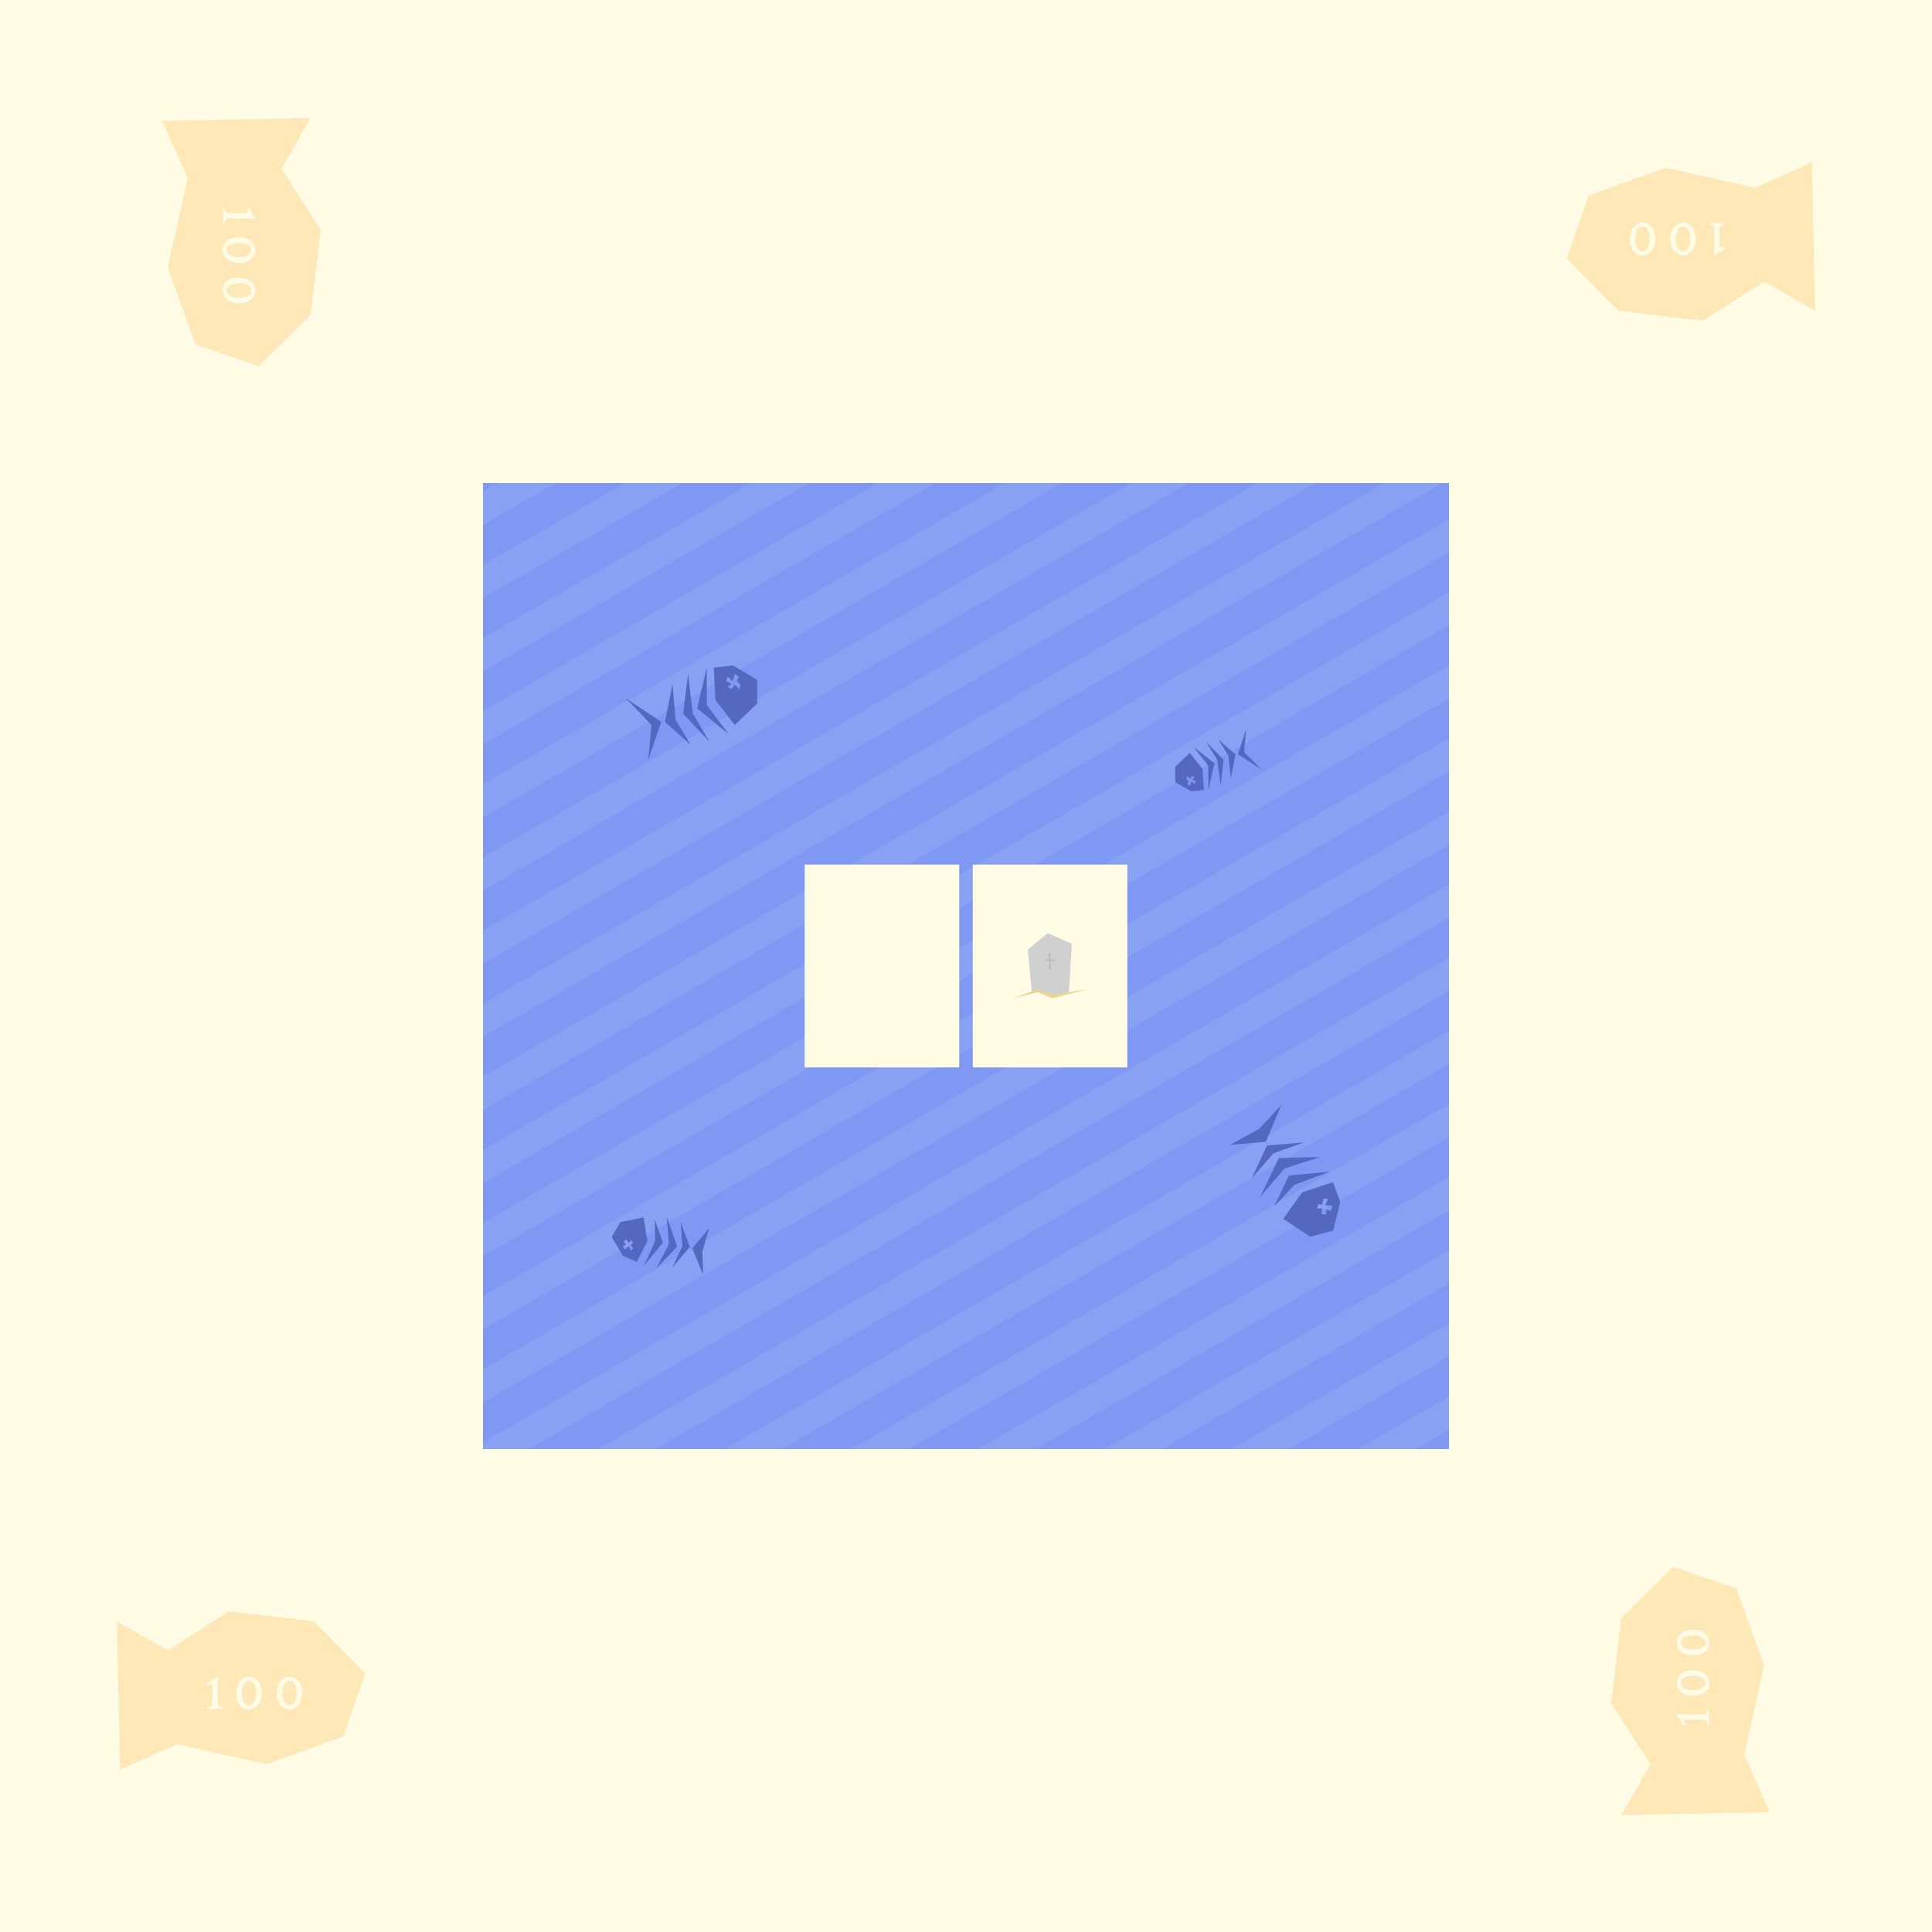 <svg width="2000" height="2000" viewBox="0 0 2000 2000" fill="none" xmlns="http://www.w3.org/2000/svg">
<rect width="2000" height="2000" fill="#FFFBE4"/>
<rect opacity="0.5" x="500" y="500" width="1000" height="1000" fill="#1448FF"/>
<path opacity="0.1" fill-rule="evenodd" clip-rule="evenodd" d="M500 584.629V543.573L575.47 500H646.581L500 584.629ZM500 660.326V619.27L706.581 500H777.692L500 660.326ZM500 736.023V694.967L837.692 500H908.803L500 736.023ZM500 811.72V770.664L968.803 500H1039.91L500 811.72ZM500 887.417V846.361L1099.91 500H1171.03L500 887.417ZM500 963.114V922.058L1231.03 500H1302.14L500 963.114ZM500 1038.81V997.755L1362.14 500H1433.25L500 1038.81ZM500 1114.51V1073.45L1493.25 500L1500 500V537.158L500 1114.51ZM500 1190.2V1149.15L1500 571.799V612.855L500 1190.2ZM500 1265.9V1224.85L1500 647.496V688.552L500 1265.9ZM500 1341.6V1300.54L1500 723.193V764.249L500 1341.6ZM500 1417.3V1376.24L1500 798.89V839.946L500 1417.3ZM500 1492.99V1451.94L1500 874.587V915.643L500 1492.99ZM618.975 1500H547.864L1500 950.284V991.34L618.975 1500ZM750.086 1500H678.975L1500 1025.98V1067.04L750.086 1500ZM881.197 1500H810.086L1500 1101.68V1142.73L881.197 1500ZM1012.31 1500H941.197L1500 1177.37V1218.43L1012.31 1500ZM1143.42 1500H1072.31L1500 1253.07V1294.13L1143.42 1500ZM1274.53 1500H1203.42L1500 1328.77V1369.83L1274.53 1500ZM1405.64 1500H1334.53L1500 1404.47V1445.52L1405.64 1500ZM1500 1480.16V1500H1465.64L1500 1480.16ZM515.47 500L500 508.932V500H515.47Z" fill="#1448FF"/>
<path fill-rule="evenodd" clip-rule="evenodd" d="M738.889 691.111L740.555 724.444L760.555 750.556L783.889 728.333V703.889L758.889 688.889L738.889 691.111ZM721.666 733.333L731.666 691.111V730L754.444 760L721.666 733.333ZM712.222 697.222L707.222 738.889L734.444 767.778L717.222 738.889L712.222 697.222ZM696.111 708.333L688.333 747.222L715 771.111L699.444 745L696.111 708.333ZM674.444 750.556L647.778 722.778L684.444 747.222L671.111 786.667L674.444 750.556ZM758.334 705L760.556 697.778L765 700.556L762.778 705L766.667 708.889L765 713.333L760.556 708.889L757.222 713.333L753.334 711.111L757.222 707.778L751.667 705L753.334 700.556L758.334 705Z" fill="#5269BF"/>
<path fill-rule="evenodd" clip-rule="evenodd" d="M1246.28 817.655L1244.91 796.08L1231.59 779.337L1216.48 793.926L1216.69 809.758L1233.2 819.263L1246.28 817.655ZM1257.22 790.164L1251.02 817.594L1250.69 792.407L1235.52 773.168L1257.22 790.164ZM1263.71 813.473L1266.64 786.444L1248.56 767.963L1260.08 786.528L1263.71 813.473ZM1274.17 806.141L1278.95 780.888L1261.27 765.64L1271.68 782.421L1274.17 806.141ZM1288.02 778.612L1305.73 796.379L1281.49 780.856L1289.9 755.196L1288.02 778.612ZM1233.43 808.823L1232.03 813.519L1229.09 811.758L1230.51 808.861L1227.93 806.374L1228.99 803.482L1231.94 806.323L1234.08 803.416L1236.65 804.823L1234.13 807.015L1237.79 808.767L1236.74 811.66L1233.43 808.823Z" fill="#5269BF"/>
<path fill-rule="evenodd" clip-rule="evenodd" d="M1379.83 1223.87L1348.06 1234.23L1328.38 1261.77L1356.36 1280.24L1380 1273.91L1387.55 1244.06L1379.83 1223.87ZM1334.21 1216.92L1376.66 1212.85L1340.22 1226.44L1319.17 1248.64L1334.21 1216.92ZM1366.5 1197.75L1323.9 1198.8L1304.46 1239.11L1329.67 1209.61L1366.5 1197.75ZM1349.87 1182.59L1311.51 1185.9L1295.83 1219.78L1318.22 1193.94L1349.87 1182.59ZM1303.24 1168.7L1326.35 1144.16L1310.43 1181.86L1273.38 1185.2L1303.24 1168.7ZM1371.81 1247.66L1379.42 1248.1L1377.97 1253.43L1373.05 1252.27L1372.61 1257.36L1367.85 1256.78L1368.67 1250.97L1363.49 1251.04L1364.55 1246.43L1368.82 1247.22L1369.96 1240.73L1374.72 1241.31L1371.81 1247.66Z" fill="#5269BF"/>
<path fill-rule="evenodd" clip-rule="evenodd" d="M659.178 1306.34L670.224 1284.59L666.169 1260.22L642.19 1265.12L633.258 1280.59L644.771 1299.9L659.178 1306.34ZM686.311 1286.38L666.502 1310.39L678.296 1284.56L677.699 1262.24L686.311 1286.38ZM679.537 1312.94L700.988 1290.4L690.211 1259.57L692.43 1287.81L679.537 1312.94ZM695.949 1312.18L714.043 1290.67L704.646 1265.09L706.424 1289.99L695.949 1312.18ZM727.185 1295.28L727.927 1319.87L716.687 1292.2L734.089 1271.35L727.185 1295.28ZM651.035 1289.92L646.886 1293.62L644.88 1290.12L648.014 1288.18L645.616 1285.32L648.373 1283.16L650.946 1286.59L653.586 1283.88L655.418 1286.81L652.805 1288.6L655.567 1292.54L652.81 1294.69L651.035 1289.92Z" fill="#5269BF"/>
<path opacity="0.23" fill-rule="evenodd" clip-rule="evenodd" d="M173.718 1708.53L236.791 1668L324.811 1678.37L378 1732.09L355.407 1797.6L275.859 1826.34L183.132 1805.61L124.295 1832L121 1678.37L173.718 1708.53ZM214.3 1742L214.15 1742.3V1744.45L214.3 1744.65L219.65 1743.3C219.683 1743.67 219.717 1744 219.75 1744.3C219.783 1744.6 219.8 1744.95 219.8 1745.35C219.833 1745.75 219.85 1746.25 219.85 1746.85V1749.15V1756.3V1759.2C219.85 1759.97 219.833 1760.63 219.8 1761.2C219.8 1761.73 219.783 1762.22 219.75 1762.65C219.717 1763.05 219.683 1763.47 219.65 1763.9C219.583 1764.57 219.433 1765.08 219.2 1765.45C218.967 1765.82 218.717 1766.12 218.45 1766.35C218.183 1766.62 217.7 1766.82 217 1766.95C216.333 1767.05 215.733 1767.1 215.2 1767.1L215.05 1767.3L214.95 1769L215.05 1769.2C215.283 1769.2 215.633 1769.18 216.1 1769.15C216.567 1769.12 217.067 1769.08 217.6 1769.05C218.133 1769.05 218.633 1769.03 219.1 1769H220.15H225H226.05C226.517 1769.03 227.017 1769.05 227.55 1769.05C228.083 1769.08 228.583 1769.12 229.05 1769.15C229.517 1769.18 229.867 1769.2 230.1 1769.2L230.2 1769L230.1 1767.35L229.85 1767.1C229.35 1767.1 228.783 1767.03 228.15 1766.9C227.517 1766.77 227.05 1766.58 226.75 1766.35C226.483 1766.12 226.233 1765.83 226 1765.5C225.767 1765.13 225.617 1764.6 225.55 1763.9C225.483 1763.33 225.433 1762.82 225.4 1762.35C225.4 1761.88 225.383 1761.35 225.35 1760.75V1758.55V1755.1V1749.05V1745.6V1743.3C225.383 1742.67 225.4 1742.12 225.4 1741.65C225.433 1741.18 225.467 1740.68 225.5 1740.15V1739.35C225.533 1739.02 225.55 1738.67 225.55 1738.3C225.583 1737.93 225.6 1737.58 225.6 1737.25C225.633 1736.88 225.667 1736.57 225.7 1736.3L224.1 1735.85H223.75C222.25 1737.28 220.733 1738.45 219.2 1739.35C217.667 1740.25 216.033 1741.13 214.3 1742ZM263.374 1737.1C261.741 1736.2 259.874 1735.75 257.774 1735.75C255.674 1735.75 253.808 1736.2 252.174 1737.1C250.541 1738 249.158 1739.23 248.024 1740.8C246.891 1742.33 246.024 1744.15 245.424 1746.25C244.824 1748.32 244.524 1750.53 244.524 1752.9C244.524 1755.13 244.791 1757.27 245.324 1759.3C245.891 1761.3 246.708 1763.07 247.774 1764.6C248.874 1766.1 250.224 1767.3 251.824 1768.2C253.458 1769.1 255.358 1769.55 257.524 1769.55C259.724 1769.55 261.674 1769.08 263.374 1768.15C265.074 1767.18 266.491 1765.92 267.624 1764.35C268.758 1762.78 269.608 1760.98 270.174 1758.95C270.774 1756.88 271.074 1754.75 271.074 1752.55C271.074 1750.32 270.774 1748.18 270.174 1746.15C269.574 1744.12 268.708 1742.33 267.574 1740.8C266.441 1739.23 265.041 1738 263.374 1737.1ZM260.874 1764.4C259.974 1765.07 258.924 1765.4 257.724 1765.4C256.658 1765.4 255.674 1765.1 254.774 1764.5C253.908 1763.9 253.141 1763.05 252.474 1761.95C251.841 1760.85 251.341 1759.52 250.974 1757.95C250.608 1756.35 250.424 1754.55 250.424 1752.55C250.424 1750.75 250.574 1749.08 250.874 1747.55C251.208 1745.98 251.674 1744.63 252.274 1743.5C252.874 1742.37 253.608 1741.48 254.474 1740.85C255.374 1740.22 256.408 1739.9 257.574 1739.9C258.741 1739.9 259.791 1740.23 260.724 1740.9C261.691 1741.53 262.508 1742.42 263.174 1743.55C263.841 1744.68 264.341 1746.03 264.674 1747.6C265.041 1749.13 265.224 1750.8 265.224 1752.6C265.224 1754.37 265.058 1756.03 264.724 1757.6C264.391 1759.13 263.891 1760.48 263.224 1761.65C262.591 1762.78 261.808 1763.7 260.874 1764.4ZM305.259 1737.1C303.626 1736.2 301.759 1735.75 299.659 1735.75C297.559 1735.75 295.692 1736.2 294.059 1737.1C292.426 1738 291.042 1739.23 289.909 1740.8C288.776 1742.33 287.909 1744.15 287.309 1746.25C286.709 1748.32 286.409 1750.53 286.409 1752.9C286.409 1755.13 286.676 1757.27 287.209 1759.3C287.776 1761.3 288.592 1763.07 289.659 1764.6C290.759 1766.1 292.109 1767.3 293.709 1768.2C295.342 1769.1 297.242 1769.55 299.409 1769.55C301.609 1769.55 303.559 1769.08 305.259 1768.15C306.959 1767.18 308.376 1765.92 309.509 1764.35C310.642 1762.78 311.492 1760.98 312.059 1758.95C312.659 1756.88 312.959 1754.75 312.959 1752.55C312.959 1750.32 312.659 1748.18 312.059 1746.15C311.459 1744.12 310.592 1742.33 309.459 1740.8C308.326 1739.23 306.926 1738 305.259 1737.1ZM302.759 1764.4C301.859 1765.07 300.809 1765.4 299.609 1765.4C298.542 1765.4 297.559 1765.1 296.659 1764.5C295.792 1763.9 295.026 1763.05 294.359 1761.95C293.726 1760.85 293.226 1759.52 292.859 1757.95C292.492 1756.35 292.309 1754.55 292.309 1752.55C292.309 1750.75 292.459 1749.08 292.759 1747.55C293.092 1745.98 293.559 1744.63 294.159 1743.5C294.759 1742.37 295.492 1741.48 296.359 1740.85C297.259 1740.22 298.292 1739.9 299.459 1739.9C300.626 1739.9 301.676 1740.23 302.609 1740.9C303.576 1741.53 304.392 1742.42 305.059 1743.55C305.726 1744.68 306.226 1746.03 306.559 1747.6C306.926 1749.13 307.109 1750.8 307.109 1752.6C307.109 1754.37 306.942 1756.03 306.609 1757.6C306.276 1759.13 305.776 1760.48 305.109 1761.65C304.476 1762.78 303.692 1763.7 302.759 1764.4Z" fill="#FFA825"/>
<path opacity="0.23" fill-rule="evenodd" clip-rule="evenodd" d="M1708.53 1826.28L1668 1763.21L1678.37 1675.19L1732.09 1622L1797.6 1644.59L1826.34 1724.14L1805.61 1816.87L1832 1875.71L1678.37 1879L1708.53 1826.28ZM1742 1785.7L1742.3 1785.85L1744.45 1785.85L1744.65 1785.7L1743.3 1780.35C1743.67 1780.32 1744 1780.28 1744.3 1780.25C1744.6 1780.22 1744.95 1780.2 1745.35 1780.2C1745.75 1780.17 1746.25 1780.15 1746.85 1780.15L1749.15 1780.15L1756.3 1780.15L1759.2 1780.15C1759.97 1780.15 1760.63 1780.17 1761.2 1780.2C1761.73 1780.2 1762.22 1780.22 1762.65 1780.25C1763.05 1780.28 1763.47 1780.32 1763.9 1780.35C1764.57 1780.42 1765.08 1780.57 1765.45 1780.8C1765.82 1781.03 1766.12 1781.28 1766.35 1781.55C1766.62 1781.82 1766.82 1782.3 1766.95 1783C1767.05 1783.67 1767.1 1784.27 1767.1 1784.8L1767.3 1784.95L1769 1785.05L1769.2 1784.95C1769.2 1784.72 1769.18 1784.37 1769.15 1783.9C1769.12 1783.43 1769.08 1782.93 1769.05 1782.4C1769.05 1781.87 1769.03 1781.37 1769 1780.9L1769 1779.85L1769 1775L1769 1773.95C1769.03 1773.48 1769.05 1772.98 1769.05 1772.45C1769.08 1771.92 1769.12 1771.42 1769.15 1770.95C1769.18 1770.48 1769.2 1770.13 1769.2 1769.9L1769 1769.8L1767.35 1769.9L1767.1 1770.15C1767.1 1770.65 1767.03 1771.22 1766.9 1771.85C1766.77 1772.48 1766.58 1772.95 1766.35 1773.25C1766.12 1773.52 1765.83 1773.77 1765.5 1774C1765.13 1774.23 1764.6 1774.38 1763.9 1774.45C1763.33 1774.52 1762.82 1774.57 1762.35 1774.6C1761.88 1774.6 1761.35 1774.62 1760.75 1774.65L1758.55 1774.65L1755.1 1774.65L1749.05 1774.65L1745.6 1774.65L1743.3 1774.65C1742.67 1774.62 1742.12 1774.6 1741.65 1774.6C1741.18 1774.57 1740.68 1774.53 1740.15 1774.5L1739.35 1774.5C1739.02 1774.47 1738.67 1774.45 1738.3 1774.45C1737.93 1774.42 1737.58 1774.4 1737.25 1774.4C1736.88 1774.37 1736.57 1774.33 1736.3 1774.3L1735.85 1775.9L1735.85 1776.25C1737.28 1777.75 1738.45 1779.27 1739.35 1780.8C1740.25 1782.33 1741.13 1783.97 1742 1785.7ZM1737.1 1736.63C1736.2 1738.26 1735.75 1740.13 1735.75 1742.23C1735.75 1744.33 1736.2 1746.19 1737.1 1747.83C1738 1749.46 1739.23 1750.84 1740.8 1751.98C1742.33 1753.11 1744.15 1753.98 1746.25 1754.58C1748.32 1755.18 1750.53 1755.48 1752.9 1755.48C1755.13 1755.48 1757.27 1755.21 1759.3 1754.68C1761.3 1754.11 1763.07 1753.29 1764.6 1752.23C1766.1 1751.13 1767.3 1749.78 1768.2 1748.18C1769.1 1746.54 1769.55 1744.64 1769.55 1742.48C1769.55 1740.28 1769.08 1738.33 1768.15 1736.63C1767.18 1734.93 1765.92 1733.51 1764.35 1732.38C1762.78 1731.24 1760.98 1730.39 1758.95 1729.83C1756.88 1729.23 1754.75 1728.93 1752.55 1728.93C1750.32 1728.93 1748.18 1729.23 1746.15 1729.83C1744.12 1730.43 1742.33 1731.29 1740.8 1732.43C1739.23 1733.56 1738 1734.96 1737.1 1736.63ZM1764.4 1739.13C1765.07 1740.03 1765.4 1741.08 1765.4 1742.28C1765.4 1743.34 1765.1 1744.33 1764.5 1745.23C1763.9 1746.09 1763.05 1746.86 1761.95 1747.53C1760.85 1748.16 1759.52 1748.66 1757.95 1749.03C1756.35 1749.39 1754.55 1749.58 1752.55 1749.58C1750.75 1749.58 1749.08 1749.43 1747.55 1749.13C1745.98 1748.79 1744.63 1748.33 1743.5 1747.73C1742.37 1747.13 1741.48 1746.39 1740.85 1745.53C1740.22 1744.63 1739.9 1743.59 1739.9 1742.43C1739.9 1741.26 1740.23 1740.21 1740.9 1739.28C1741.53 1738.31 1742.42 1737.49 1743.55 1736.83C1744.68 1736.16 1746.03 1735.66 1747.6 1735.33C1749.13 1734.96 1750.8 1734.78 1752.6 1734.78C1754.37 1734.78 1756.03 1734.94 1757.6 1735.28C1759.13 1735.61 1760.48 1736.11 1761.65 1736.78C1762.78 1737.41 1763.7 1738.19 1764.4 1739.13ZM1737.1 1694.74C1736.2 1696.37 1735.75 1698.24 1735.75 1700.34C1735.75 1702.44 1736.2 1704.31 1737.1 1705.94C1738 1707.57 1739.23 1708.96 1740.8 1710.09C1742.33 1711.22 1744.15 1712.09 1746.25 1712.69C1748.32 1713.29 1750.53 1713.59 1752.9 1713.59C1755.13 1713.59 1757.27 1713.32 1759.3 1712.79C1761.3 1712.22 1763.07 1711.41 1764.6 1710.34C1766.1 1709.24 1767.3 1707.89 1768.2 1706.29C1769.1 1704.66 1769.55 1702.76 1769.55 1700.59C1769.55 1698.39 1769.08 1696.44 1768.15 1694.74C1767.18 1693.04 1765.92 1691.62 1764.35 1690.49C1762.78 1689.36 1760.98 1688.51 1758.95 1687.94C1756.88 1687.34 1754.75 1687.04 1752.55 1687.04C1750.32 1687.04 1748.18 1687.34 1746.15 1687.94C1744.12 1688.54 1742.33 1689.41 1740.8 1690.54C1739.23 1691.67 1738 1693.07 1737.1 1694.74ZM1764.4 1697.24C1765.07 1698.14 1765.4 1699.19 1765.4 1700.39C1765.4 1701.46 1765.1 1702.44 1764.5 1703.34C1763.9 1704.21 1763.05 1704.97 1761.95 1705.64C1760.85 1706.27 1759.52 1706.77 1757.95 1707.14C1756.35 1707.51 1754.55 1707.69 1752.55 1707.69C1750.75 1707.69 1749.08 1707.54 1747.55 1707.24C1745.98 1706.91 1744.63 1706.44 1743.5 1705.84C1742.37 1705.24 1741.48 1704.51 1740.85 1703.64C1740.22 1702.74 1739.9 1701.71 1739.9 1700.54C1739.9 1699.37 1740.23 1698.32 1740.9 1697.39C1741.53 1696.42 1742.42 1695.61 1743.55 1694.94C1744.68 1694.27 1746.03 1693.77 1747.6 1693.44C1749.13 1693.07 1750.8 1692.89 1752.6 1692.89C1754.37 1692.89 1756.03 1693.06 1757.6 1693.39C1759.13 1693.72 1760.48 1694.22 1761.65 1694.89C1762.78 1695.52 1763.7 1696.31 1764.4 1697.24Z" fill="#FFA825"/>
<path opacity="0.23" fill-rule="evenodd" clip-rule="evenodd" d="M1826.28 291.471L1763.21 332L1675.19 321.632L1622 267.908L1644.59 202.402L1724.14 173.655L1816.87 194.391L1875.71 168L1879 321.632L1826.28 291.471ZM1785.7 258L1785.85 257.7L1785.85 255.55L1785.7 255.35L1780.35 256.7C1780.32 256.333 1780.28 256 1780.25 255.7C1780.22 255.4 1780.2 255.05 1780.2 254.65C1780.17 254.25 1780.15 253.75 1780.15 253.15L1780.15 250.85L1780.15 243.7L1780.15 240.8C1780.15 240.033 1780.17 239.367 1780.2 238.8C1780.2 238.267 1780.22 237.783 1780.25 237.35C1780.28 236.95 1780.32 236.533 1780.35 236.1C1780.42 235.433 1780.57 234.917 1780.8 234.55C1781.03 234.183 1781.28 233.883 1781.55 233.65C1781.82 233.383 1782.3 233.183 1783 233.05C1783.67 232.95 1784.27 232.9 1784.8 232.9L1784.95 232.7L1785.05 231L1784.95 230.8C1784.72 230.8 1784.37 230.817 1783.9 230.85C1783.43 230.883 1782.93 230.917 1782.4 230.95C1781.87 230.95 1781.37 230.967 1780.9 231L1779.85 231L1775 231L1773.95 231C1773.48 230.967 1772.98 230.95 1772.45 230.95C1771.92 230.917 1771.42 230.883 1770.95 230.85C1770.48 230.817 1770.13 230.8 1769.9 230.8L1769.8 231L1769.9 232.65L1770.15 232.9C1770.65 232.9 1771.22 232.967 1771.85 233.1C1772.48 233.233 1772.95 233.417 1773.25 233.65C1773.52 233.883 1773.77 234.167 1774 234.5C1774.23 234.867 1774.38 235.4 1774.45 236.1C1774.52 236.667 1774.57 237.183 1774.6 237.65C1774.6 238.117 1774.62 238.65 1774.65 239.25L1774.65 241.45L1774.65 244.9L1774.65 250.95L1774.65 254.4L1774.65 256.7C1774.62 257.333 1774.6 257.883 1774.6 258.35C1774.57 258.817 1774.53 259.317 1774.5 259.85L1774.5 260.65C1774.47 260.983 1774.45 261.333 1774.45 261.7C1774.42 262.067 1774.4 262.417 1774.4 262.75C1774.37 263.117 1774.33 263.433 1774.3 263.7L1775.9 264.15L1776.25 264.15C1777.75 262.717 1779.27 261.55 1780.8 260.65C1782.33 259.75 1783.97 258.867 1785.7 258ZM1736.63 262.9C1738.26 263.8 1740.13 264.25 1742.23 264.25C1744.33 264.25 1746.19 263.8 1747.83 262.9C1749.46 262 1750.84 260.767 1751.98 259.2C1753.11 257.667 1753.98 255.85 1754.58 253.75C1755.18 251.683 1755.48 249.467 1755.48 247.1C1755.48 244.867 1755.21 242.733 1754.68 240.7C1754.11 238.7 1753.29 236.933 1752.23 235.4C1751.13 233.9 1749.78 232.7 1748.18 231.8C1746.54 230.9 1744.64 230.45 1742.48 230.45C1740.28 230.45 1738.33 230.917 1736.63 231.85C1734.93 232.817 1733.51 234.083 1732.38 235.65C1731.24 237.217 1730.39 239.017 1729.83 241.05C1729.23 243.117 1728.93 245.25 1728.93 247.45C1728.93 249.683 1729.23 251.817 1729.83 253.85C1730.43 255.883 1731.29 257.667 1732.43 259.2C1733.56 260.767 1734.96 262 1736.63 262.9ZM1739.13 235.6C1740.03 234.933 1741.08 234.6 1742.28 234.6C1743.34 234.6 1744.33 234.9 1745.23 235.5C1746.09 236.1 1746.86 236.95 1747.53 238.05C1748.16 239.15 1748.66 240.483 1749.03 242.05C1749.39 243.65 1749.58 245.45 1749.58 247.45C1749.58 249.25 1749.43 250.917 1749.13 252.45C1748.79 254.017 1748.33 255.367 1747.73 256.5C1747.13 257.633 1746.39 258.517 1745.53 259.15C1744.63 259.783 1743.59 260.1 1742.43 260.1C1741.26 260.1 1740.21 259.767 1739.28 259.1C1738.31 258.467 1737.49 257.583 1736.83 256.45C1736.16 255.317 1735.66 253.967 1735.33 252.4C1734.96 250.867 1734.78 249.2 1734.78 247.4C1734.78 245.633 1734.94 243.967 1735.28 242.4C1735.61 240.867 1736.11 239.517 1736.78 238.35C1737.41 237.217 1738.19 236.3 1739.13 235.6ZM1694.74 262.9C1696.37 263.8 1698.24 264.25 1700.34 264.25C1702.44 264.25 1704.31 263.8 1705.94 262.9C1707.57 262 1708.96 260.767 1710.09 259.2C1711.22 257.667 1712.09 255.85 1712.69 253.75C1713.29 251.683 1713.59 249.467 1713.59 247.1C1713.59 244.867 1713.32 242.733 1712.79 240.7C1712.22 238.7 1711.41 236.933 1710.34 235.4C1709.24 233.9 1707.89 232.7 1706.29 231.8C1704.66 230.9 1702.76 230.45 1700.59 230.45C1698.39 230.45 1696.44 230.917 1694.74 231.85C1693.04 232.817 1691.62 234.083 1690.49 235.65C1689.36 237.217 1688.51 239.017 1687.94 241.05C1687.34 243.117 1687.04 245.25 1687.04 247.45C1687.04 249.683 1687.34 251.817 1687.94 253.85C1688.54 255.883 1689.41 257.667 1690.54 259.2C1691.67 260.767 1693.07 262 1694.74 262.9ZM1697.24 235.6C1698.14 234.933 1699.19 234.6 1700.39 234.6C1701.46 234.6 1702.44 234.9 1703.34 235.5C1704.21 236.1 1704.97 236.95 1705.64 238.05C1706.27 239.15 1706.77 240.483 1707.14 242.05C1707.51 243.65 1707.69 245.45 1707.69 247.45C1707.69 249.25 1707.54 250.917 1707.24 252.45C1706.91 254.017 1706.44 255.367 1705.84 256.5C1705.24 257.633 1704.51 258.517 1703.64 259.15C1702.74 259.783 1701.71 260.1 1700.54 260.1C1699.37 260.1 1698.32 259.767 1697.39 259.1C1696.42 258.467 1695.61 257.583 1694.94 256.45C1694.27 255.317 1693.77 253.967 1693.44 252.4C1693.07 250.867 1692.89 249.2 1692.89 247.4C1692.89 245.633 1693.06 243.967 1693.39 242.4C1693.72 240.867 1694.22 239.517 1694.89 238.35C1695.52 237.217 1696.31 236.3 1697.24 235.6Z" fill="#FFA825"/>
<path opacity="0.23" fill-rule="evenodd" clip-rule="evenodd" d="M291.471 174.718L332 237.791L321.632 325.811L267.908 379L202.402 356.407L173.655 276.859L194.391 184.132L168 125.295L321.632 122L291.471 174.718ZM258 215.3L257.7 215.15L255.55 215.15L255.35 215.3L256.7 220.65C256.333 220.683 256 220.717 255.7 220.75C255.4 220.783 255.05 220.8 254.65 220.8C254.25 220.833 253.75 220.85 253.15 220.85L250.85 220.85L243.7 220.85L240.8 220.85C240.033 220.85 239.367 220.833 238.8 220.8C238.267 220.8 237.783 220.783 237.35 220.75C236.95 220.717 236.533 220.683 236.1 220.65C235.433 220.583 234.917 220.433 234.55 220.2C234.183 219.967 233.883 219.717 233.65 219.45C233.383 219.183 233.183 218.7 233.05 218C232.95 217.333 232.9 216.733 232.9 216.2L232.7 216.05L231 215.95L230.8 216.05C230.8 216.283 230.817 216.633 230.85 217.1C230.883 217.567 230.917 218.067 230.95 218.6C230.95 219.133 230.967 219.633 231 220.1L231 221.15L231 226L231 227.05C230.967 227.517 230.95 228.017 230.95 228.55C230.917 229.083 230.883 229.583 230.85 230.05C230.817 230.517 230.8 230.867 230.8 231.1L231 231.2L232.65 231.1L232.9 230.85C232.9 230.35 232.967 229.783 233.1 229.15C233.233 228.517 233.417 228.05 233.65 227.75C233.883 227.483 234.167 227.233 234.5 227C234.867 226.767 235.4 226.617 236.1 226.55C236.667 226.483 237.183 226.433 237.65 226.4C238.117 226.4 238.65 226.383 239.25 226.35L241.45 226.35L244.9 226.35L250.95 226.35L254.4 226.35L256.7 226.35C257.333 226.383 257.883 226.4 258.35 226.4C258.817 226.433 259.317 226.467 259.85 226.5L260.65 226.5C260.983 226.533 261.333 226.55 261.7 226.55C262.067 226.583 262.417 226.6 262.75 226.6C263.117 226.633 263.433 226.667 263.7 226.7L264.15 225.1L264.15 224.75C262.717 223.25 261.55 221.733 260.65 220.2C259.75 218.667 258.867 217.033 258 215.3ZM262.9 264.374C263.8 262.741 264.25 260.874 264.25 258.774C264.25 256.674 263.8 254.808 262.9 253.174C262 251.541 260.767 250.158 259.2 249.024C257.667 247.891 255.85 247.024 253.75 246.424C251.683 245.824 249.467 245.524 247.1 245.524C244.867 245.524 242.733 245.791 240.7 246.324C238.7 246.891 236.933 247.708 235.4 248.774C233.9 249.874 232.7 251.224 231.8 252.824C230.9 254.458 230.45 256.358 230.45 258.524C230.45 260.724 230.917 262.674 231.85 264.374C232.817 266.074 234.083 267.491 235.65 268.624C237.217 269.758 239.017 270.608 241.05 271.174C243.117 271.774 245.25 272.074 247.45 272.074C249.683 272.074 251.817 271.774 253.85 271.174C255.883 270.574 257.667 269.708 259.2 268.574C260.767 267.441 262 266.041 262.9 264.374ZM235.6 261.874C234.933 260.974 234.6 259.924 234.6 258.724C234.6 257.658 234.9 256.674 235.5 255.774C236.1 254.908 236.95 254.141 238.05 253.474C239.15 252.841 240.483 252.341 242.05 251.974C243.65 251.608 245.45 251.424 247.45 251.424C249.25 251.424 250.917 251.574 252.45 251.874C254.017 252.208 255.367 252.674 256.5 253.274C257.633 253.874 258.517 254.608 259.15 255.474C259.783 256.374 260.1 257.408 260.1 258.574C260.1 259.741 259.767 260.791 259.1 261.724C258.467 262.691 257.583 263.508 256.45 264.174C255.317 264.841 253.967 265.341 252.4 265.674C250.867 266.041 249.2 266.224 247.4 266.224C245.633 266.224 243.967 266.058 242.4 265.724C240.867 265.391 239.517 264.891 238.35 264.224C237.217 263.591 236.3 262.808 235.6 261.874ZM262.9 306.259C263.8 304.626 264.25 302.759 264.25 300.659C264.25 298.559 263.8 296.692 262.9 295.059C262 293.426 260.767 292.042 259.2 290.909C257.667 289.776 255.85 288.909 253.75 288.309C251.683 287.709 249.467 287.409 247.1 287.409C244.867 287.409 242.733 287.676 240.7 288.209C238.7 288.776 236.933 289.592 235.4 290.659C233.9 291.759 232.7 293.109 231.8 294.709C230.9 296.342 230.45 298.242 230.45 300.409C230.45 302.609 230.917 304.559 231.85 306.259C232.817 307.959 234.083 309.376 235.65 310.509C237.217 311.642 239.017 312.492 241.05 313.059C243.117 313.659 245.25 313.959 247.45 313.959C249.683 313.959 251.817 313.659 253.85 313.059C255.883 312.459 257.667 311.592 259.2 310.459C260.767 309.326 262 307.926 262.9 306.259ZM235.6 303.759C234.933 302.859 234.6 301.809 234.6 300.609C234.6 299.542 234.9 298.559 235.5 297.659C236.1 296.792 236.95 296.026 238.05 295.359C239.15 294.726 240.483 294.226 242.05 293.859C243.65 293.492 245.45 293.309 247.45 293.309C249.25 293.309 250.917 293.459 252.45 293.759C254.017 294.092 255.367 294.559 256.5 295.159C257.633 295.759 258.517 296.492 259.15 297.359C259.783 298.259 260.1 299.292 260.1 300.459C260.1 301.626 259.767 302.676 259.1 303.609C258.467 304.576 257.583 305.392 256.45 306.059C255.317 306.726 253.967 307.226 252.4 307.559C250.867 307.926 249.2 308.109 247.4 308.109C245.633 308.109 243.967 307.942 242.4 307.609C240.867 307.276 239.517 306.776 238.35 306.109C237.217 305.476 236.3 304.692 235.6 303.759Z" fill="#FFA825"/>
<rect x="833" y="895" width="160" height="210" fill="#FFFBE4"/>
<rect x="1007" y="895" width="160" height="210" fill="#FFFBE4"/>
<path d="M1064 983L1068 1027L1073.5 1025.5L1088 1032L1106.5 1027.5L1109.5 977L1084.5 966L1064 983Z" fill="#D0D0D0"/>
<path d="M1074.5 1024L1048 1033.5L1074.5 1027L1089.5 1033.5L1126 1024L1089.5 1030L1074.5 1024Z" fill="#EBD68E"/>
<path d="M1085.79 1004L1086.14 995.327L1082 994.98V993.245H1085.79L1085.5 987H1087.91L1087.52 993.245H1092V995.327H1087.52L1088 1003.5L1085.79 1004Z" fill="#BEBEBE"/>
</svg>

